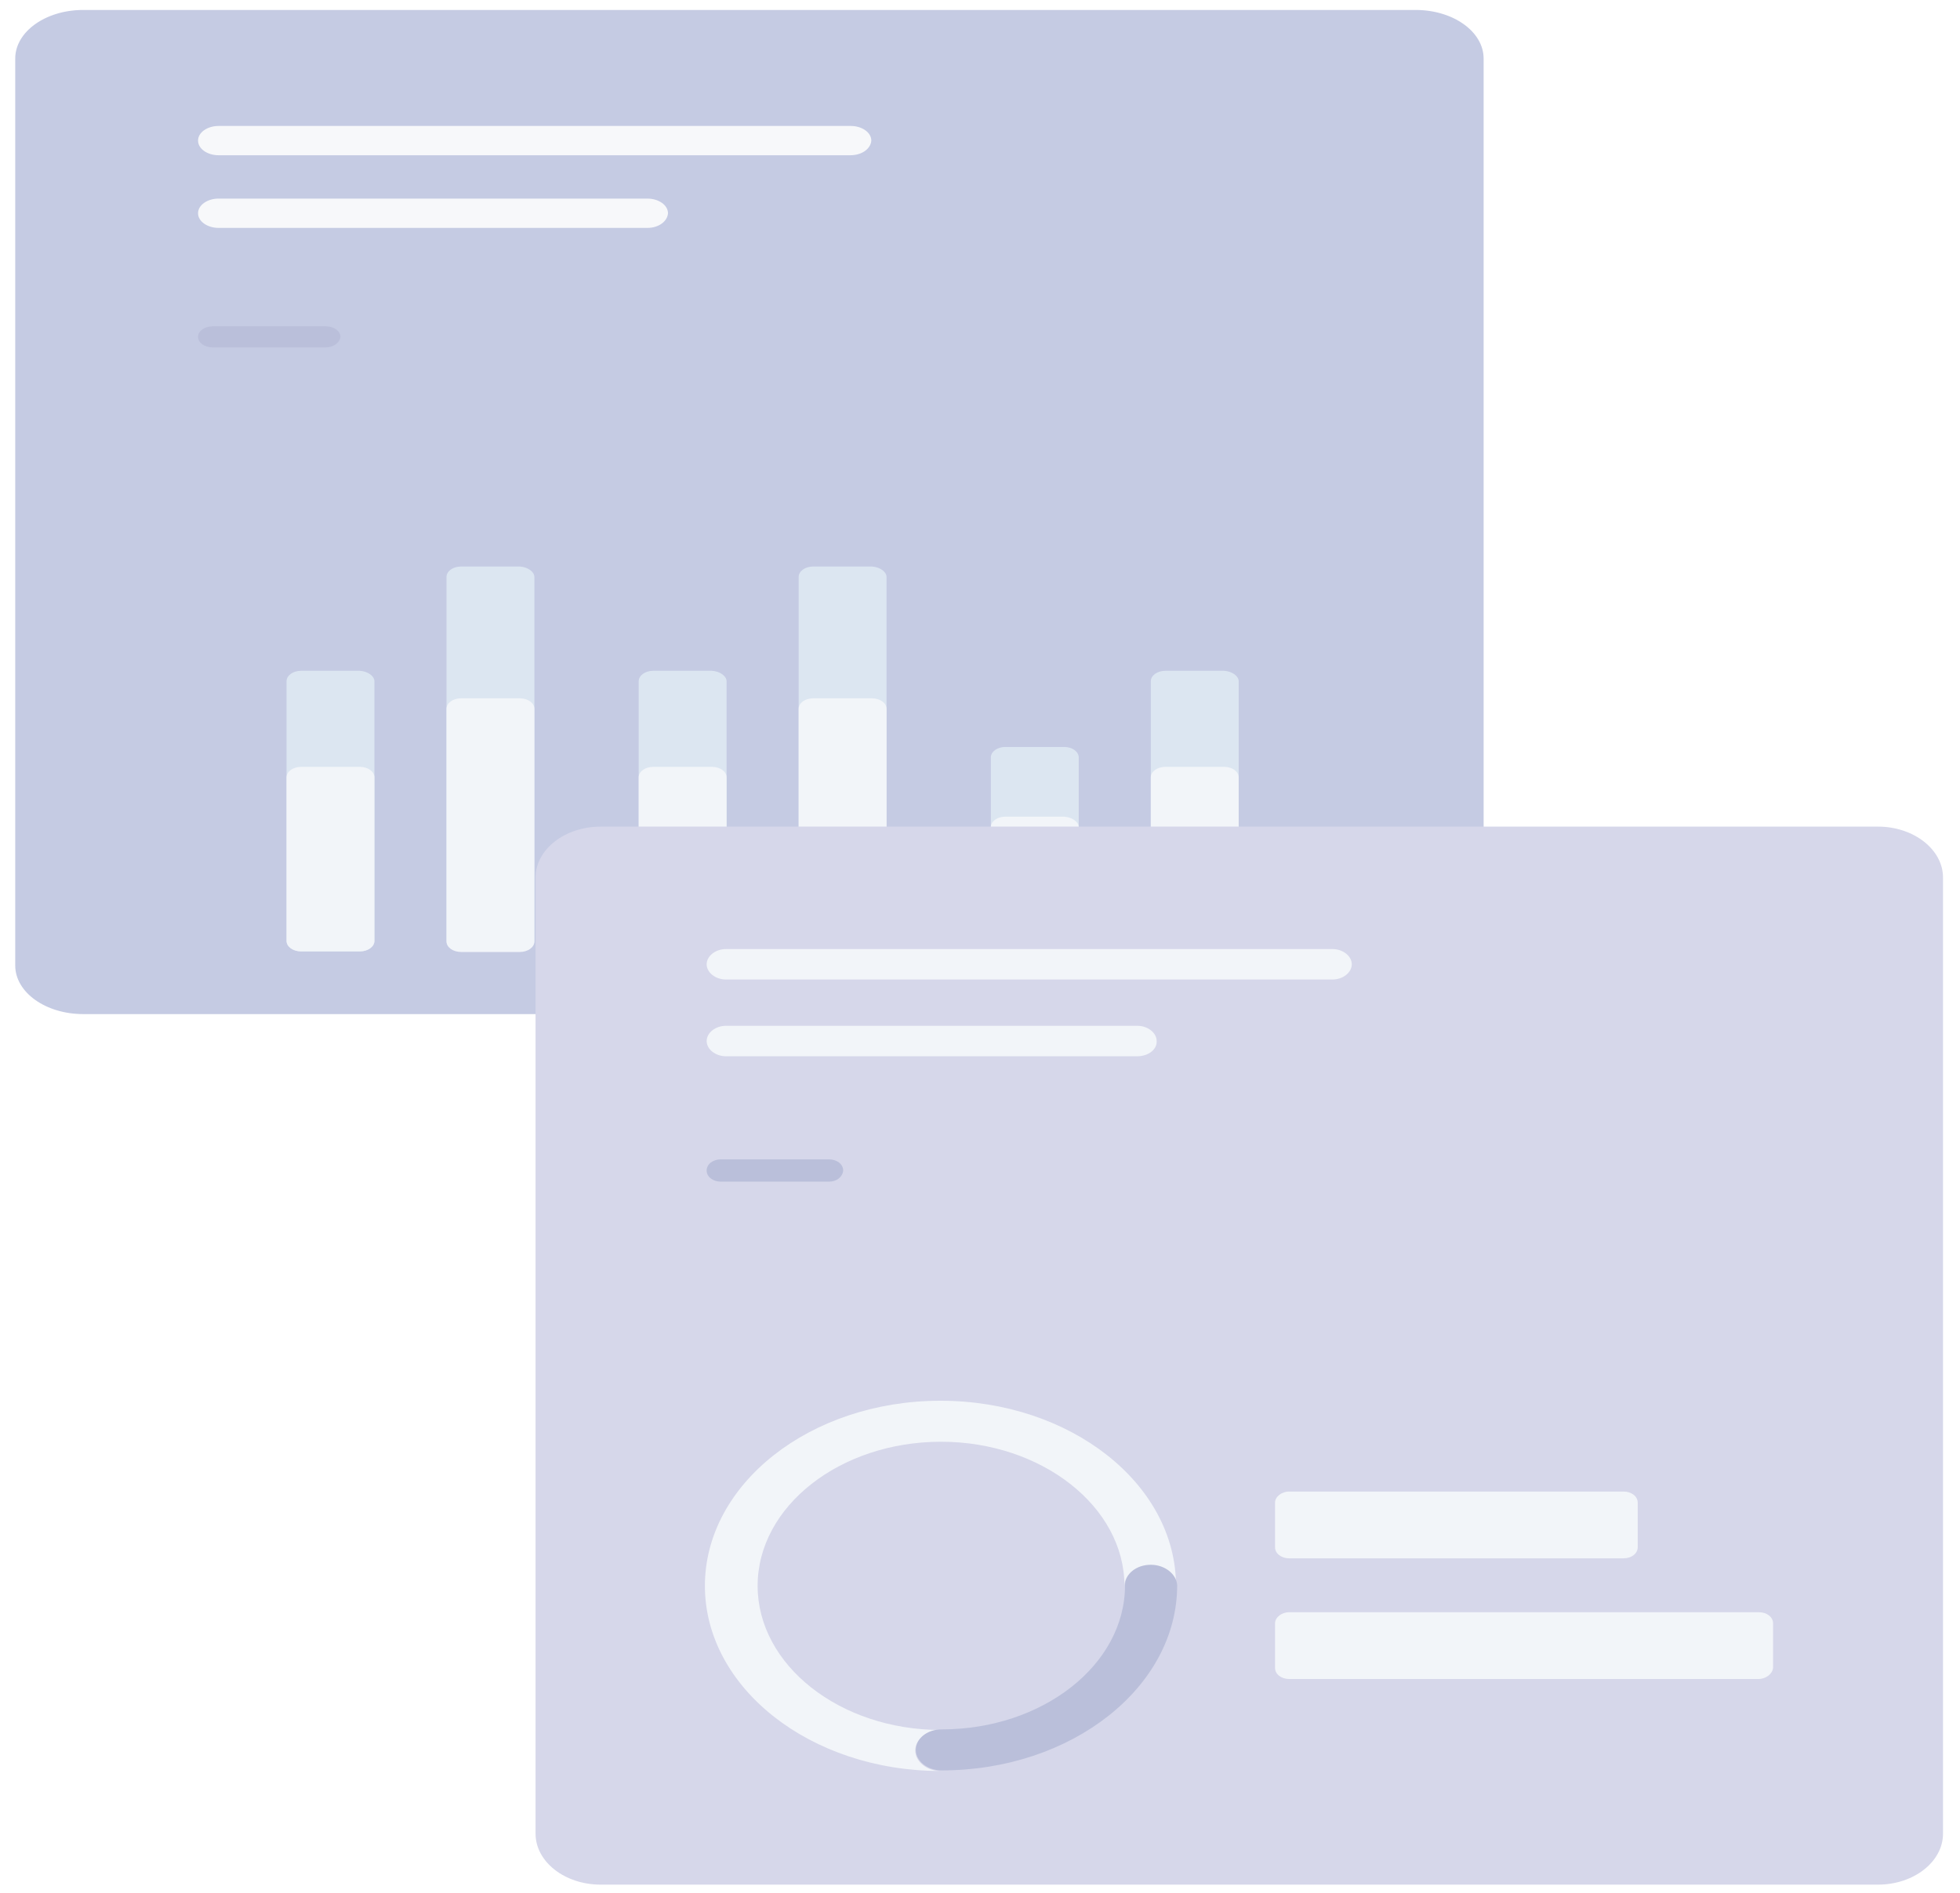 <?xml version="1.0" encoding="utf-8"?>
<!-- Generator: Adobe Illustrator 24.3.0, SVG Export Plug-In . SVG Version: 6.00 Build 0)  -->
<svg version="1.1" id="Capa_1" xmlns="http://www.w3.org/2000/svg" xmlns:xlink="http://www.w3.org/1999/xlink" x="0px" y="0px"
	 viewBox="0 0 334.5 323.1" style="enable-background:new 0 0 334.5 323.1;" xml:space="preserve">
<style type="text/css">
	.st0{opacity:0.3;}
	.st1{fill:#3C4FA2;}
	.st2{fill:#E4E9EE;}
	.st3{fill:#192982;}
	.st4{fill:#8BACD1;}
	.st5{fill:#D4DCEA;}
	.st6{fill:#7479B8;}
</style>
<g class="st0">
	<path class="st1" d="M241.5,173.1H14.2c-6.4,0-11.6-3.7-11.6-8.3V10c0-4.6,5.2-8.3,11.6-8.3h227.4c6.4,0,11.6,3.7,11.6,8.3v154.8
		C253.1,169.4,247.9,173.1,241.5,173.1z"/>
	<path class="st2" d="M145.1,26.5H37.3c-1.9,0-3.5-1.1-3.5-2.5c0-1.4,1.6-2.5,3.5-2.5h107.9c1.9,0,3.5,1.1,3.5,2.5
		C148.6,25.4,147.1,26.5,145.1,26.5z"/>
	<path class="st2" d="M110.5,38.9H37.3c-1.9,0-3.5-1.1-3.5-2.5c0-1.4,1.6-2.5,3.5-2.5h73.2c1.9,0,3.5,1.1,3.5,2.5
		C113.9,37.8,112.4,38.9,110.5,38.9z"/>
	<path class="st3" d="M55.6,59.3H36.3c-1.4,0-2.5-0.8-2.5-1.8s1.1-1.8,2.5-1.8h19.3c1.4,0,2.5,0.8,2.5,1.8
		C58,58.5,56.9,59.3,55.6,59.3z"/>
	<path class="st4" d="M63.9,116.3v44.3c0,1-1.1,1.8-2.5,1.8h-10c-1.4,0-2.5-0.8-2.5-1.8v-44.3c0-1,1.1-1.8,2.5-1.8h10
		C62.8,114.6,63.9,115.4,63.9,116.3z"/>
	<path class="st4" d="M91.2,98.5v62.1c0,1-1.1,1.8-2.5,1.8h-10c-1.4,0-2.5-0.8-2.5-1.8V98.5c0-1,1.1-1.8,2.5-1.8h10
		C90.1,96.8,91.2,97.6,91.2,98.5z"/>
	<path class="st4" d="M124,116.3v44.3c0,1-1.1,1.8-2.5,1.8h-10c-1.4,0-2.5-0.8-2.5-1.8v-44.3c0-1,1.1-1.8,2.5-1.8h10
		C122.9,114.6,124,115.4,124,116.3z"/>
	<path class="st4" d="M151.3,98.5v62.1c0,1-1.1,1.8-2.5,1.8h-10c-1.4,0-2.5-0.8-2.5-1.8V98.5c0-1,1.1-1.8,2.5-1.8h10
		C150.2,96.8,151.3,97.6,151.3,98.5z"/>
	<path class="st4" d="M184.1,129.3v31.3c0,1-1.1,1.8-2.5,1.8h-10c-1.4,0-2.5-0.8-2.5-1.8v-31.3c0-1,1.1-1.8,2.5-1.8h10
		C183,127.5,184.1,128.3,184.1,129.3z"/>
	<path class="st4" d="M211.4,116.3v44.3c0,1-1.1,1.8-2.5,1.8h-10c-1.4,0-2.5-0.8-2.5-1.8v-44.3c0-1,1.1-1.8,2.5-1.8h10
		C210.3,114.6,211.4,115.4,211.4,116.3z"/>
	<path class="st5" d="M63.9,132.7v27.9c0,1-1.1,1.8-2.5,1.8h-10c-1.4,0-2.5-0.8-2.5-1.8v-27.9c0-1,1.1-1.8,2.5-1.8h10
		C62.8,130.9,63.9,131.7,63.9,132.7z"/>
	<path class="st5" d="M91.2,121v39.7c0,1-1.1,1.8-2.5,1.8h-10c-1.4,0-2.5-0.8-2.5-1.8V121c0-1,1.1-1.8,2.5-1.8h10
		C90.1,119.2,91.2,120,91.2,121z"/>
	<path class="st5" d="M124,132.7v27.9c0,1-1.1,1.8-2.5,1.8h-10c-1.4,0-2.5-0.8-2.5-1.8v-27.9c0-1,1.1-1.8,2.5-1.8h10
		C122.9,130.9,124,131.7,124,132.7z"/>
	<path class="st5" d="M151.3,121v39.7c0,1-1.1,1.8-2.5,1.8h-10c-1.4,0-2.5-0.8-2.5-1.8V121c0-1,1.1-1.8,2.5-1.8h10
		C150.2,119.2,151.3,120,151.3,121z"/>
	<path class="st5" d="M184.1,141.2v19.4c0,1-1.1,1.8-2.5,1.8h-10c-1.4,0-2.5-0.8-2.5-1.8v-19.4c0-1,1.1-1.8,2.5-1.8h10
		C183,139.5,184.1,140.3,184.1,141.2z"/>
	<path class="st5" d="M211.4,132.7v27.9c0,1-1.1,1.8-2.5,1.8h-10c-1.4,0-2.5-0.8-2.5-1.8v-27.9c0-1,1.1-1.8,2.5-1.8h10
		C210.3,130.9,211.4,131.7,211.4,132.7z"/>
	<path class="st6" d="M320.5,321.7h-218c-6.1,0-11.1-3.9-11.1-8.7V149.8c0-4.8,5-8.7,11.1-8.7h218c6.1,0,11.1,3.9,11.1,8.7V313
		C331.6,317.8,326.6,321.7,320.5,321.7z"/>
	<path class="st5" d="M227.4,167.2H123.9c-1.8,0-3.3-1.2-3.3-2.6c0-1.4,1.5-2.6,3.3-2.6h103.5c1.8,0,3.3,1.2,3.3,2.6
		C230.7,166,229.2,167.2,227.4,167.2z"/>
	<path class="st5" d="M194.1,180.3h-70.2c-1.8,0-3.3-1.2-3.3-2.6c0-1.4,1.5-2.6,3.3-2.6h70.2c1.8,0,3.3,1.2,3.3,2.6
		C197.5,179.1,196,180.3,194.1,180.3z"/>
	<path class="st3" d="M141.5,201.7H123c-1.3,0-2.4-0.8-2.4-1.9s1.1-1.9,2.4-1.9h18.5c1.3,0,2.4,0.8,2.4,1.9
		C143.8,200.9,142.8,201.7,141.5,201.7z"/>
	<path class="st5" d="M277.1,266H220c-1.3,0-2.4-0.8-2.4-1.9v-7.6c0-1,1.1-1.9,2.4-1.9h57.1c1.3,0,2.4,0.8,2.4,1.9v7.6
		C279.5,265.2,278.4,266,277.1,266z"/>
	<path class="st5" d="M300.1,286.6H220c-1.3,0-2.4-0.8-2.4-1.9v-7.6c0-1,1.1-1.9,2.4-1.9h80.2c1.3,0,2.4,0.8,2.4,1.9v7.6
		C302.5,285.7,301.4,286.6,300.1,286.6z"/>
	<path class="st5" d="M156.2,298.8c0-1.9,2-3.5,4.4-3.5c-17.3,0-31.3-11.1-31.3-24.6c0-13.6,14.1-24.6,31.3-24.6
		s31.3,11.1,31.3,24.6c0-1.9,2-3.5,4.4-3.5c2.5,0,4.4,1.6,4.4,3.5c0-17.4-18-31.6-40.2-31.6s-40.2,14.2-40.2,31.6s18,31.6,40.2,31.6
		C158.2,302.3,156.2,300.7,156.2,298.8z"/>
	<path class="st3" d="M196.4,267.1c-2.5,0-4.4,1.6-4.4,3.5c0,13.6-14.1,24.6-31.3,24.6c-2.5,0-4.4,1.6-4.4,3.5c0,1.9,2,3.5,4.4,3.5
		c22.2,0,40.2-14.2,40.2-31.6C200.8,268.7,198.8,267.1,196.4,267.1z"/>
</g>
</svg>
